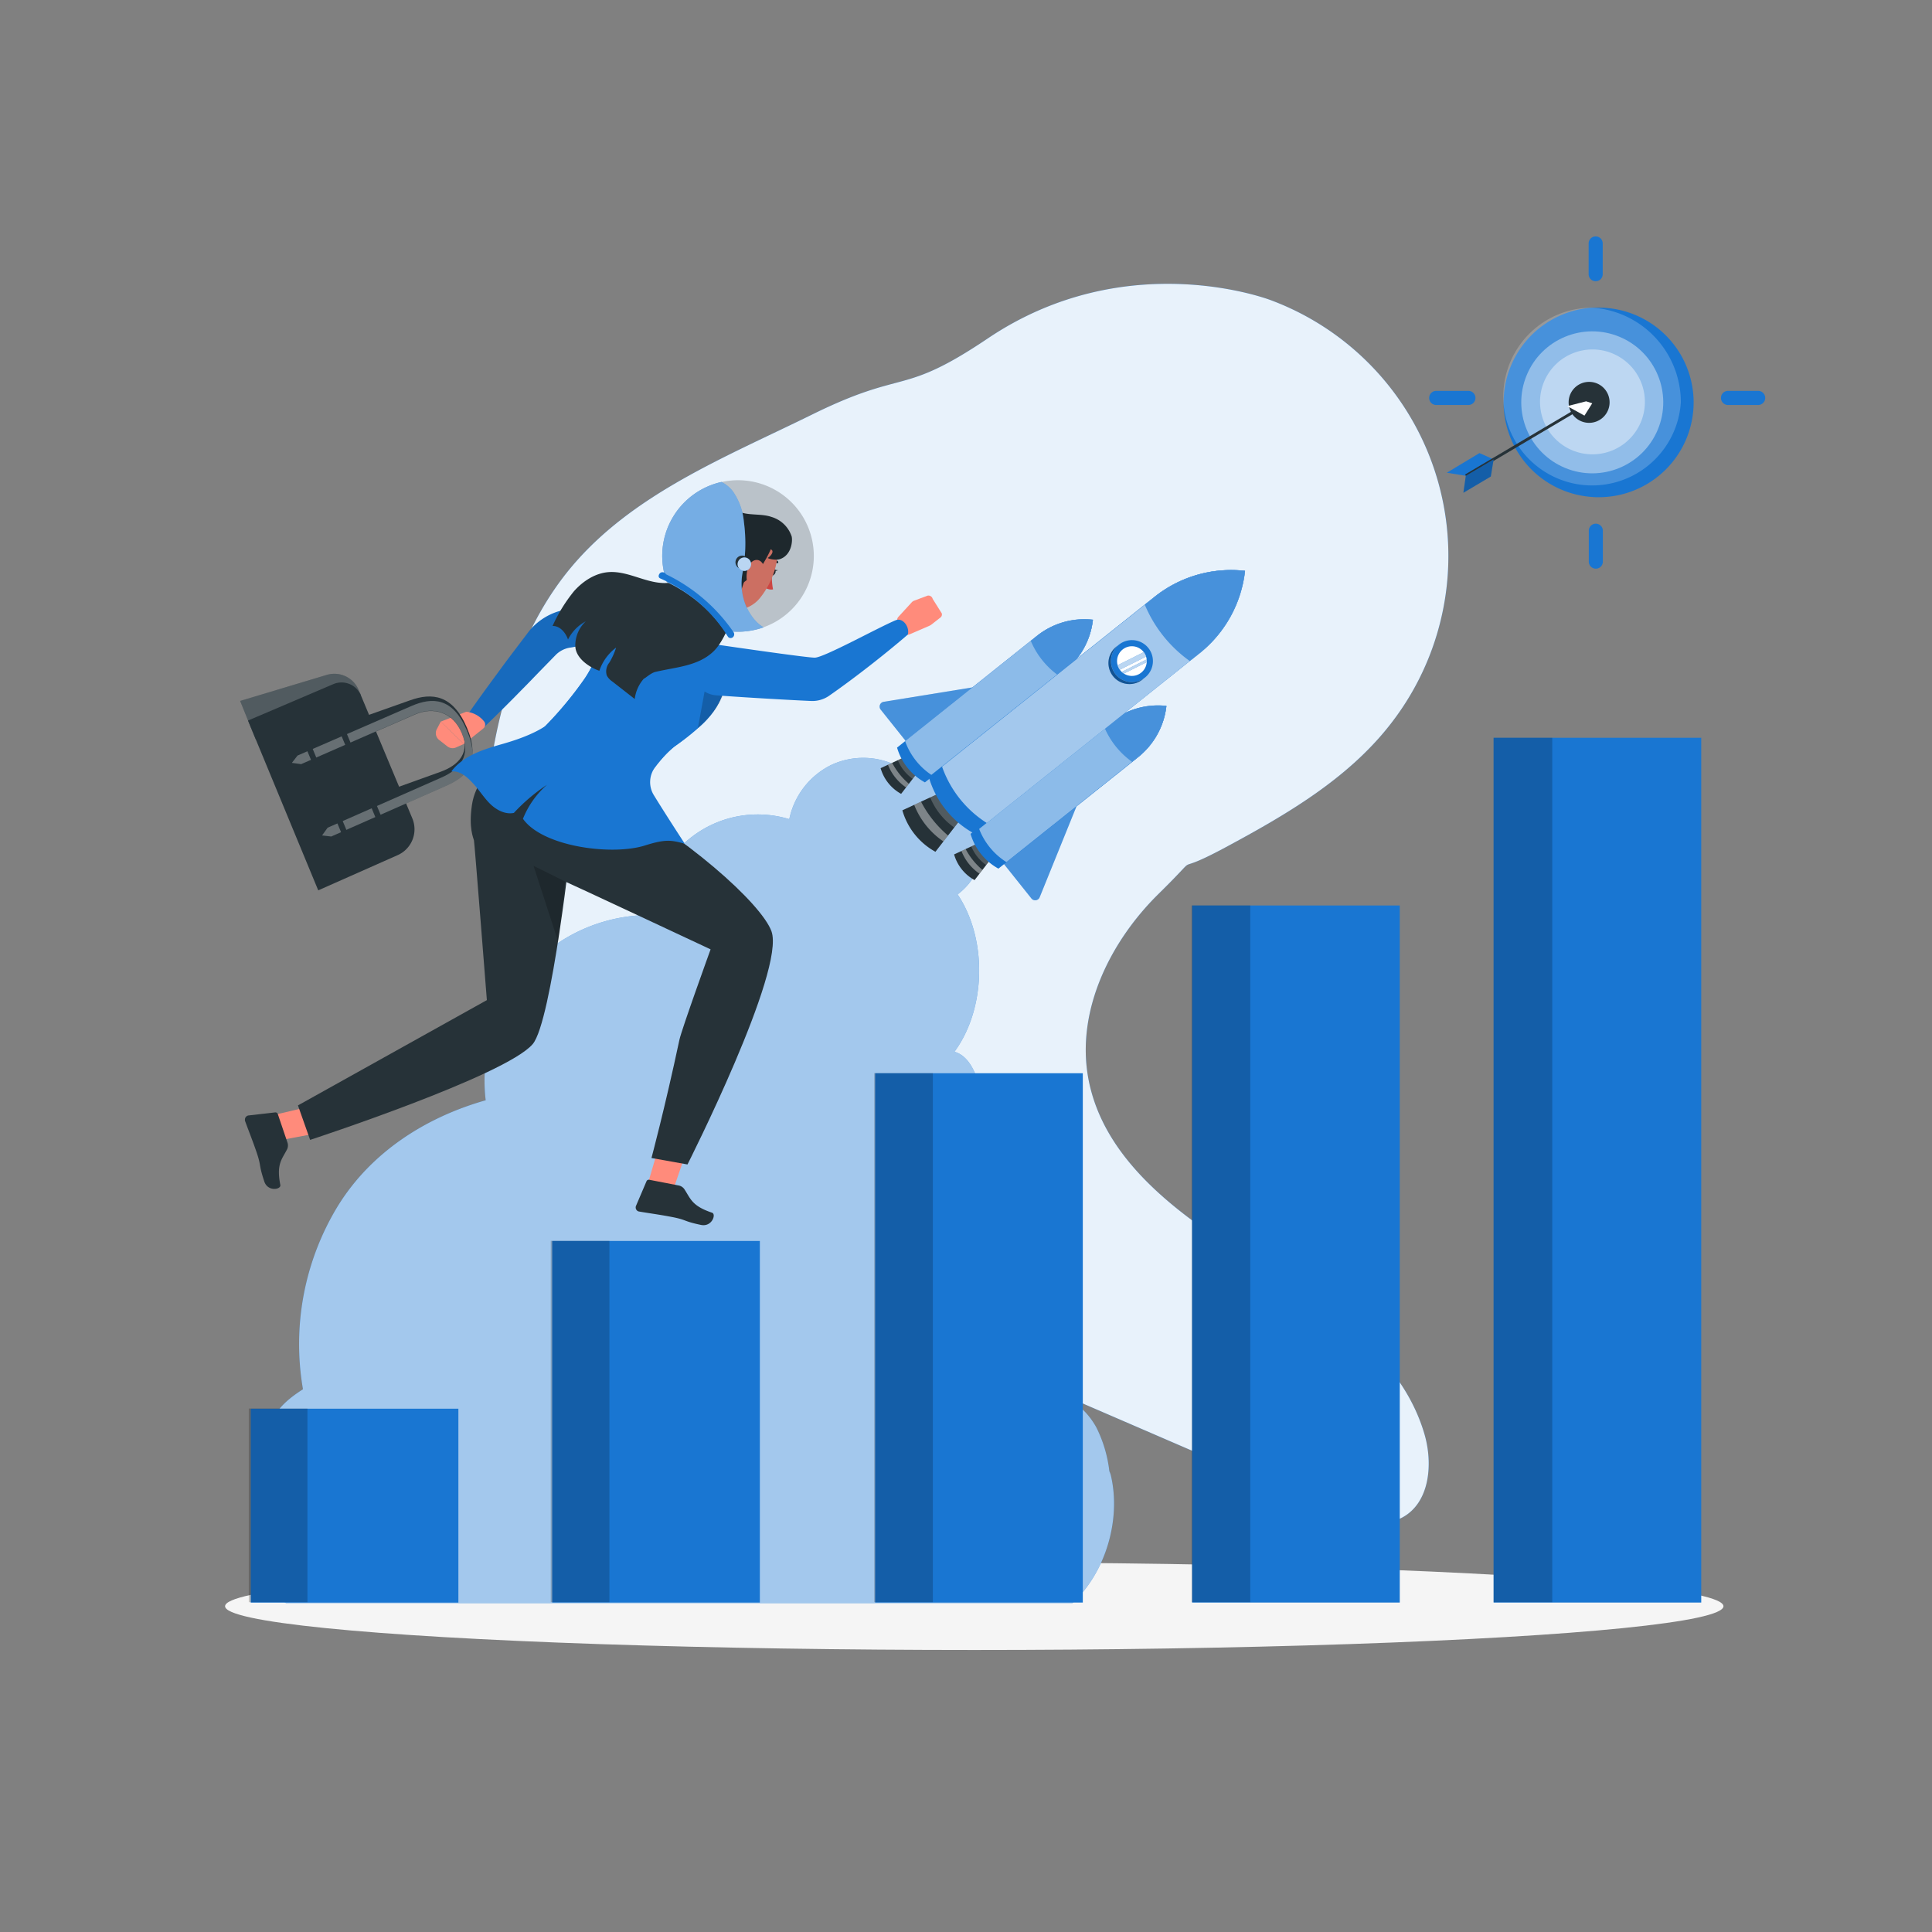 <svg xmlns="http://www.w3.org/2000/svg" viewBox="0 0 500 500"><rect x="0" y="0" width="500" height="500" fill="#808080" stroke="none"/><g id="freepik--background-simple--inject-65"><path d="M328.9,77.69a70.67,70.67,0,0,1,30.73,110c-11,14-26.84,23.2-42.5,31.62s-4.6-.46-17.27,12-21.45,30.43-18.18,47.91c4,21.3,23.74,35.47,42.18,46.86s38.65,24.2,44.77,45c2.29,7.77,1.4,17.85-5.75,21.66-5.92,3.16-13.14.52-19.3-2.14L218.38,336.5c-25.46-11-51.88-22.72-69.66-44-21.42-25.64-26.79-61.75-21.69-94.76,2.82-18.27,8.82-36.53,20.64-50.75,15.92-19.15,40.2-28.72,62.55-39.73,24.35-12,22.89-4.51,45.41-19.67C291.71,63.29,328.9,77.69,328.9,77.69Z" style="fill:#1976D2"></path><g style="opacity:0.9"><path d="M328.9,77.69a70.67,70.67,0,0,1,30.73,110c-11,14-26.84,23.2-42.5,31.62s-4.6-.46-17.27,12-21.45,30.43-18.18,47.91c4,21.3,23.74,35.47,42.18,46.86s38.65,24.2,44.77,45c2.29,7.77,1.4,17.85-5.75,21.66-5.92,3.16-13.14.52-19.3-2.14L218.38,336.5c-25.46-11-51.88-22.72-69.66-44-21.42-25.64-26.79-61.75-21.69-94.76,2.82-18.27,8.82-36.53,20.64-50.75,15.92-19.15,40.2-28.72,62.55-39.73,24.35-12,22.89-4.51,45.41-19.67C291.71,63.29,328.9,77.69,328.9,77.69Z" style="fill:#fff"></path></g></g><g id="freepik--Shadow--inject-65"><rect x="104.56" y="390.89" width="6.33" height="0.25" style="fill:#ebebeb"></rect><ellipse id="freepik--path--inject-65" cx="252.14" cy="415.69" rx="193.89" ry="11.32" style="fill:#f5f5f5"></ellipse></g><g id="freepik--Rocket--inject-65"><path d="M277.56,414.88H74a20.74,20.74,0,0,1-6.25-26.94,11.68,11.68,0,0,1,4-4.46,20.53,20.53,0,0,1-1.92-14c1.06-4.47,4.76-7.5,8.58-9.94a68.66,68.66,0,0,1,9-47.38c8.58-13.94,22.73-23,38.29-27.41a42.87,42.87,0,0,1,42-47.94,29.38,29.38,0,0,1,12.65-21.18A28,28,0,0,1,204.27,212a20.19,20.19,0,0,1,10.8-14,19.54,19.54,0,0,1,17.49.41c8.18-2.32,17.18,2.05,20.89,9.83s1.23,18.1-5.62,23.23c7.73,11.52,7.39,29.56-.82,40.73,4.52,1.22,6.48,7.7,7.15,12.42a67.52,67.52,0,0,1-6.68,40.05c8.34-.4,16.41,5.82,21.38,12.66a26.89,26.89,0,0,1,3.53,24.24c4.84-.3,8.95,3.53,11.33,7.82a33.94,33.94,0,0,1,3.38,11.37,5.68,5.68,0,0,1,.43,1.24C290.12,393.38,286.13,406.91,277.56,414.88Z" style="fill:#1976D2"></path><g style="opacity:0.6"><path d="M277.56,414.88H74a20.74,20.74,0,0,1-6.25-26.94,11.68,11.68,0,0,1,4-4.46,20.53,20.53,0,0,1-1.92-14c1.06-4.47,4.76-7.5,8.58-9.94a68.66,68.66,0,0,1,9-47.38c8.58-13.94,22.73-23,38.29-27.41a42.87,42.87,0,0,1,42-47.94,29.38,29.38,0,0,1,12.65-21.18A28,28,0,0,1,204.27,212a20.19,20.19,0,0,1,10.8-14,19.54,19.54,0,0,1,17.49.41c8.18-2.32,17.18,2.05,20.89,9.83s1.23,18.1-5.62,23.23c7.73,11.52,7.39,29.56-.82,40.73,4.52,1.22,6.48,7.7,7.15,12.42a67.52,67.52,0,0,1-6.68,40.05c8.34-.4,16.41,5.82,21.38,12.66a26.89,26.89,0,0,1,3.53,24.24c4.84-.3,8.95,3.53,11.33,7.82a33.94,33.94,0,0,1,3.38,11.37,5.68,5.68,0,0,1,.43,1.24C290.12,393.38,286.13,406.91,277.56,414.88Z" style="fill:#fff"></path></g><path d="M228.72,181.62l62.91-10.21a1.27,1.27,0,0,1,1.37,1.72L269.07,232.2a1.25,1.25,0,0,1-2.15.31l-39-48.86A1.26,1.26,0,0,1,228.72,181.62Z" style="fill:#1976D2"></path><path d="M228.72,181.62l62.91-10.21a1.27,1.27,0,0,1,1.37,1.72L269.07,232.2a1.25,1.25,0,0,1-2.15.31l-39-48.86A1.26,1.26,0,0,1,228.72,181.62Z" style="fill:#fff;opacity:0.2"></path><path d="M233.21,205.45l3.92-5.07-3.41-4.28-5.82,2.7A11.08,11.08,0,0,0,233.21,205.45Z" style="fill:#263238"></path><path d="M233.72,196.1l-1.37.63a11.12,11.12,0,0,0,3.86,4.84l.92-1.19Z" style="fill:#fff;opacity:0.2"></path><path d="M230.89,197.41l-1.09.51a12.69,12.69,0,0,0,4.69,5.87l.73-.95A18.07,18.07,0,0,1,230.89,197.41Z" style="fill:#fff;opacity:0.4"></path><path d="M239.37,202.48a15,15,0,0,1-7.21-9l36.17-28.86a19.63,19.63,0,0,1,14.51-4.18,19.61,19.61,0,0,1-7.3,13.21Z" style="fill:#1976D2"></path><path d="M268.33,164.59,234.24,191.8a17.61,17.61,0,0,0,7.2,9l34.1-27.21a19.61,19.61,0,0,0,7.3-13.21A19.63,19.63,0,0,0,268.33,164.59Z" style="fill:#1976D2"></path><path d="M268.33,164.59,234.24,191.8a17.61,17.61,0,0,0,7.2,9l34.1-27.21a19.61,19.61,0,0,0,7.3-13.21A19.63,19.63,0,0,0,268.33,164.59Z" style="fill:#fff;opacity:0.5"></path><path d="M268.33,164.59l-1.56,1.25a21,21,0,0,0,7.2,9l1.57-1.25a19.61,19.61,0,0,0,7.3-13.21A19.63,19.63,0,0,0,268.33,164.59Z" style="fill:#1976D2"></path><path d="M268.33,164.59l-1.56,1.25a21,21,0,0,0,7.2,9l1.57-1.25a19.61,19.61,0,0,0,7.3-13.21A19.63,19.63,0,0,0,268.33,164.59Z" style="fill:#fff;opacity:0.2"></path><path d="M252.22,227.77l3.92-5.08-3.41-4.27-5.81,2.7A11.06,11.06,0,0,0,252.22,227.77Z" style="fill:#263238"></path><path d="M252.73,218.42l-1.36.63a11,11,0,0,0,3.86,4.83l.91-1.19Z" style="fill:#fff;opacity:0.2"></path><path d="M249.91,219.73l-1.09.5a12.64,12.64,0,0,0,4.68,5.88l.74-1A17.92,17.92,0,0,1,249.91,219.73Z" style="fill:#fff;opacity:0.4"></path><path d="M258.39,224.8a15.07,15.07,0,0,1-7.21-9l36.17-28.86a19.68,19.68,0,0,1,14.51-4.19,19.73,19.73,0,0,1-7.3,13.22Z" style="fill:#1976D2"></path><path d="M287.35,186.91l-34.1,27.2a17.64,17.64,0,0,0,7.21,9l34.1-27.2a19.73,19.73,0,0,0,7.3-13.22A19.68,19.68,0,0,0,287.35,186.91Z" style="fill:#1976D2"></path><path d="M287.35,186.91l-34.1,27.2a17.64,17.64,0,0,0,7.21,9l34.1-27.2a19.73,19.73,0,0,0,7.3-13.22A19.68,19.68,0,0,0,287.35,186.91Z" style="fill:#fff;opacity:0.5"></path><path d="M287.35,186.91l-1.56,1.24a21,21,0,0,0,7.2,9l1.57-1.25a19.73,19.73,0,0,0,7.3-13.22A19.68,19.68,0,0,0,287.35,186.91Z" style="fill:#1976D2"></path><path d="M287.35,186.91l-1.56,1.24a21,21,0,0,0,7.2,9l1.57-1.25a19.73,19.73,0,0,0,7.3-13.22A19.68,19.68,0,0,0,287.35,186.91Z" style="fill:#fff;opacity:0.2"></path><path d="M242.09,220.44l6.34-8.18-5.51-6.91-9.39,4.36A17.84,17.84,0,0,0,242.09,220.44Z" style="fill:#263238"></path><path d="M242.92,205.35l-2.2,1a17.83,17.83,0,0,0,6.22,7.8l1.49-1.91Z" style="fill:#fff;opacity:0.2"></path><path d="M238.36,207.47l-1.77.82a20.48,20.48,0,0,0,7.57,9.48l1.19-1.54A29,29,0,0,1,238.36,207.47Z" style="fill:#fff;opacity:0.4"></path><path d="M252,215.65a24.3,24.3,0,0,1-11.63-14.58l58.39-46.59a31.77,31.77,0,0,1,23.42-6.75,31.73,31.73,0,0,1-11.78,21.33Z" style="fill:#1976D2"></path><path d="M298.8,154.48l-55,43.92A28.45,28.45,0,0,0,255.39,213l55.05-43.92a31.73,31.73,0,0,0,11.78-21.33A31.77,31.77,0,0,0,298.8,154.48Z" style="fill:#1976D2"></path><path d="M298.8,154.48l-55,43.92A28.45,28.45,0,0,0,255.39,213l55.05-43.92a31.73,31.73,0,0,0,11.78-21.33A31.77,31.77,0,0,0,298.8,154.48Z" style="fill:#fff;opacity:0.6"></path><path d="M298.8,154.48l-2.52,2a33.91,33.91,0,0,0,11.63,14.58l2.53-2a31.73,31.73,0,0,0,11.78-21.33A31.77,31.77,0,0,0,298.8,154.48Z" style="fill:#1976D2"></path><path d="M298.8,154.48l-2.52,2a33.91,33.91,0,0,0,11.63,14.58l2.53-2a31.73,31.73,0,0,0,11.78-21.33A31.77,31.77,0,0,0,298.8,154.48Z" style="fill:#fff;opacity:0.2"></path><path d="M296.33,175.34a5.43,5.43,0,1,1,.86-7.64A5.44,5.44,0,0,1,296.33,175.34Z" style="fill:#1976D2"></path><path d="M288.69,174.48a5.43,5.43,0,0,1,.55-7.36,3.43,3.43,0,0,0-.33.24,5.43,5.43,0,1,0,6.78,8.49l.3-.27A5.43,5.43,0,0,1,288.69,174.48Z" style="fill:#1976D2"></path><path d="M288.69,174.48a5.43,5.43,0,0,1,.55-7.36,3.43,3.43,0,0,0-.33.24,5.43,5.43,0,1,0,6.78,8.49l.3-.27A5.43,5.43,0,0,1,288.69,174.48Z" style="opacity:0.3"></path><path d="M295.33,174.09a3.84,3.84,0,1,1,.61-5.39A3.82,3.82,0,0,1,295.33,174.09Z" style="fill:#fff"></path><path d="M289.83,173.32l6.76-3.39a3.84,3.84,0,0,0-.6-1.15l-6.74,3.37A4,4,0,0,0,289.83,173.32Z" style="fill:#1976D2"></path><path d="M290.88,174.31l5.88-2.94a3.47,3.47,0,0,0,0-.72l-6.43,3.22A4,4,0,0,0,290.88,174.31Z" style="fill:#1976D2"></path><g style="opacity:0.7"><path d="M289.83,173.32l6.76-3.39a3.84,3.84,0,0,0-.6-1.15l-6.74,3.37A4,4,0,0,0,289.83,173.32Z" style="fill:#fff"></path><path d="M290.88,174.31l5.88-2.94a3.47,3.47,0,0,0,0-.72l-6.43,3.22A4,4,0,0,0,290.88,174.31Z" style="fill:#fff"></path></g></g><g id="freepik--Bars--inject-65"><rect x="308.52" y="234.34" width="53.74" height="180.4" style="fill:#1976D2"></rect><rect x="308.39" y="234.32" width="15.18" height="180.32" style="opacity:0.2"></rect><rect x="64.89" y="364.57" width="53.74" height="50.18" style="fill:#1976D2"></rect><rect x="64.39" y="364.52" width="15.18" height="50.13" style="opacity:0.2"></rect><rect x="142.91" y="321.16" width="53.74" height="93.58" style="fill:#1976D2"></rect><rect x="142.54" y="321.12" width="15.18" height="93.53" style="opacity:0.2"></rect><rect x="226.49" y="277.75" width="53.74" height="136.99" style="fill:#1976D2"></rect><rect x="226.24" y="277.72" width="15.18" height="136.93" style="opacity:0.2"></rect><rect x="386.54" y="190.93" width="53.74" height="223.81" style="fill:#1976D2"></rect><rect x="386.54" y="190.93" width="15.18" height="223.72" style="opacity:0.2"></rect></g><g id="freepik--Character--inject-65"><polygon points="171.92 291.84 167.48 306.99 174.02 308.52 179 294.02 171.92 291.84" style="fill:#ff8b7b"></polygon><path d="M175.49,306.77,168,305.32a.64.64,0,0,0-.69.4l-2.69,6.3a1.09,1.09,0,0,0,.49,1.44l.21.07c2.72.47,5.17.77,8.55,1.42,4,.77,2.87,1.09,7.55,2.06,2.81.58,4-2.76,2.87-3.16-5.34-1.79-5.55-3.67-7.24-6.18A2.37,2.37,0,0,0,175.49,306.77Z" style="fill:#263238"></path><polygon points="136.55 192.95 162.36 208.75 135.32 213.49 136.55 192.95" style="fill:#263238"></polygon><path d="M177.92,301.36l-9.32-1.67s3.47-12.92,7.23-30.58c.58-2.72,8.07-23.42,8.07-23.42s-37-17.34-37.59-17.53c-.47-.15-3.5-.38-8.23-4.08-8.8-6.88-6-20.34-6-20.34l23,.55c22.45,12,41.94,29.53,44.57,36.71C203.35,251.11,177.92,301.36,177.92,301.36Z" style="fill:#263238"></path><polygon points="85.57 285.09 70.2 288.71 72.11 295.16 87.17 292.32 85.57 285.09" style="fill:#ff8b7b"></polygon><path d="M74.35,295.56l-2.46-7.26a.66.66,0,0,0-.69-.41l-6.81.78a1.08,1.08,0,0,0-1,1.14.78.78,0,0,0,0,.21c.94,2.6,1.88,4.88,3,8.14,1.31,3.85.48,3,2,7.58.88,2.74,4.39,2.14,4.16.93-1.08-5.52.45-6.63,1.8-9.34A2.36,2.36,0,0,0,74.35,295.56Z" style="fill:#263238"></path><path d="M80.26,295l-3.15-8.92L126,258.83s-3.19-40.71-3.34-41.34-1.4-3.23-.52-9.18c1.63-11,14.69-15.29,14.69-15.29L148,216.59s-5.19,47.78-10.13,53.61C130.92,278.41,80.26,295,80.26,295Z" style="fill:#263238"></path><polygon points="146.31 228.16 138.08 224.08 144.42 243.6 146.31 228.16" style="opacity:0.2"></polygon><path d="M166,164.08c-4.24.91-8.5,1.72-12.76,2.51l-3.2.58-2.85.49a6.77,6.77,0,0,0-3.28,1.74L139.42,174c-1.5,1.56-3,3.12-4.53,4.65-3,3.08-6.1,6.15-9.22,9.17a2.75,2.75,0,0,1-4.16-3.56c2.48-3.55,5-7,7.6-10.52,1.27-1.76,2.57-3.48,3.87-5.2l4-5.27a15.91,15.91,0,0,1,7.53-5.05l3.46-.94,3.12-.82c4.17-1.06,8.33-2.12,12.52-3.08A5.5,5.5,0,0,1,166,164.07Z" style="fill:#1976D2"></path><path d="M166,164.08c-4.24.91-8.5,1.72-12.76,2.51l-3.2.58-2.85.49a6.77,6.77,0,0,0-3.28,1.74L139.42,174c-1.5,1.56-3,3.12-4.53,4.65-3,3.08-6.1,6.15-9.22,9.17a2.75,2.75,0,0,1-4.16-3.56c2.48-3.55,5-7,7.6-10.52,1.27-1.76,2.57-3.48,3.87-5.2l4-5.27a15.91,15.91,0,0,1,7.53-5.05l3.46-.94,3.12-.82c4.17-1.06,8.33-2.12,12.52-3.08A5.5,5.5,0,0,1,166,164.07Z" style="opacity:0.1"></path><path d="M120.66,184.2l-6.6,2.56,6,5.78,5-4a1.31,1.31,0,0,0,.17-1.9A6.71,6.71,0,0,0,120.66,184.2Z" style="fill:#ff8b7b"></path><path d="M114.06,186.76l-1,1.92a2.23,2.23,0,0,0,.58,2.81l2.12,1.66a2.22,2.22,0,0,0,2.27.29l2-.9Z" style="fill:#ff8b7b"></path><path d="M84.42,212.93l-2.43-.4,1.51-1.83,30.41-10.92c4.84-1.74,8-5,5.5-10.92-2.31-5.5-7.51-7.13-12.34-5.41L76.66,194.24l-2.46-.46L75.73,192l30.42-10.77c5.62-2,11-1.54,14.69,7.1s-.38,11.61-6,13.63Z" style="fill:#263238"></path><path d="M93.43,179.93l-.67-1.51a6.81,6.81,0,0,0-8.18-3.76L62.15,181.4l4,9.91Z" style="fill:#263238"></path><path d="M93.43,179.93l-.67-1.51a6.81,6.81,0,0,0-8.18-3.76L62.15,181.4l4,9.91Z" style="fill:#fff;opacity:0.2"></path><path d="M85.72,216.49l-.93-2.23,29.49-13c4.69-2.06,7.71-5.63,5.23-11.52-2.31-5.51-7.39-6.88-12.08-4.84L77.94,197.76,77,195.54l29.49-12.83c5.46-2.37,10.75-2.22,14.39,6.44s-.23,11.93-5.68,14.33Z" style="fill:#263238"></path><path d="M82.36,230.42,64.18,186.48l22-9.39a5.43,5.43,0,0,1,7.21,2.84l13.35,31.94a7.32,7.32,0,0,1-3.83,9.44Z" style="fill:#263238"></path><g style="opacity:0.3"><path d="M85.72,216.49l-2.37-.28,1.44-2,29.49-13c4.69-2.06,7.71-5.63,5.23-11.52-2.31-5.51-7.39-6.88-12.08-4.84L77.94,197.76l-2.4-.33L77,195.54l29.49-12.83c5.46-2.37,10.75-2.22,14.39,6.44s-.23,11.93-5.68,14.33Z" style="fill:#fff"></path></g><polygon points="89.61 193.41 88.09 189.76 89.45 189.16 90.98 192.82 89.61 193.41" style="fill:#263238"></polygon><polygon points="80.75 197.28 79.22 193.61 80.59 193.01 82.12 196.68 80.75 197.28" style="fill:#263238"></polygon><polygon points="97.45 212.21 95.92 208.53 97.28 207.93 98.81 211.6 97.45 212.21" style="fill:#263238"></polygon><polygon points="88.58 216.12 87.05 212.44 88.42 211.83 89.95 215.51 88.58 216.12" style="fill:#263238"></polygon><path d="M200.47,147.39c.29.14.35.61.13,1s-.62.68-.9.54-.34-.61-.13-1.05S200.19,147.24,200.47,147.39Z" style="fill:#263238"></path><path d="M200.27,147.73a1.6,1.6,0,0,0,1.09-.18,1.43,1.43,0,0,1-1.05-.32A.55.55,0,0,1,200.27,147.73Z" style="fill:#263238"></path><path d="M197.78,151.9a2.81,2.81,0,0,0,2.28.64,17.67,17.67,0,0,1-.25-4.76Z" style="fill:#ff5652"></path><path d="M198.89,145.15a2.26,2.26,0,0,1,2,.5h0l.06.07a.29.29,0,0,0,.41-.06.28.28,0,0,0-.06-.4,2.79,2.79,0,0,0-2.49-.7.27.27,0,0,0-.17.1.3.3,0,0,0,0,.41A.32.32,0,0,0,198.89,145.15Z" style="fill:#263238"></path><path d="M178.93,165.59c-6.48-5-4.7-9.28-4.7-9.28,3.39-.36,6.19-3.71,8.19-7.08a9.22,9.22,0,0,0,.47,3.33c.73,2.22,5.34,3.23,5.34,3.23s-.45.57-1,1.42c-1.48,2.09-3.81,5.95-2.42,7.93C184.76,165.14,186.06,171.1,178.93,165.59Z" style="fill:#ff8b7b"></path><path d="M187.92,156.39c-.3.24-.6.48-.89.76a.15.15,0,0,1-.1,0,7.45,7.45,0,0,1-4-4.55,9.06,9.06,0,0,1-.47-3.34c.52-.85,1-1.72,1.38-2.52l4,9.34Z" style="fill:#ff8b7b"></path><path d="M196.66,154.78a8.33,8.33,0,0,1-7.48,3h0a7,7,0,0,1-2.11-.58.15.15,0,0,1-.1,0,7.45,7.45,0,0,1-4-4.55,9.06,9.06,0,0,1-.47-3.34c.11-2.72,1.4-5.43,3.06-9.38a8.15,8.15,0,0,1,13.68-2.34C203.36,142.22,200.18,150.52,196.66,154.78Z" style="fill:#ff8b7b"></path><path d="M188.73,157.6a4.21,4.21,0,0,1-1.55-.39c.6-.85,1.06-1.41,1-1.42l1.23-1.36S188.39,157.33,188.73,157.6Z" style="opacity:0.2"></path><path d="M201.88,144.69c-1.17.42-3.37-.18-3.16-.32.82-.47,1.81-1.83.72-2.2-.18.72-2.61,5.24-3.31,5.46-.38.13-3,3.16-6.61,4.89-2.83,1.38-3.38,2.07-3.38,2.07l-5-2.61c-1.48-1.5-5.05-14.93,2.52-17.49,2.48-.84,4.38-2.94,8.32-1.81,2.43.7,5.28.27,7.67,1.1a7.83,7.83,0,0,1,5.24,5.07C205.16,140.05,204.84,143.65,201.88,144.69Z" style="fill:#263238"></path><path d="M197.32,145.77c1,1.46.17,4-.77,5.32s-2.67,1.59-3.15-.31a6.82,6.82,0,0,1,.39-4.32C194.54,144.84,196.28,144.31,197.32,145.77Z" style="fill:#ff8b7b"></path><g id="freepik--group--inject-65"><path d="M170.56,157.17s3.43-2.29,5.7-2.07,8.08,6.44,8.8,7.66-.13,4.43-.13,4.43Z" style="fill:#1976D2"></path><path d="M170.56,157.17s3.43-2.29,5.7-2.07,8.08,6.44,8.8,7.66-.13,4.43-.13,4.43Z" style="fill:#fff;opacity:0.3"></path><path d="M186.68,167.77a28.39,28.39,0,0,0-2.16-2.38,117.8,117.8,0,0,0-10.72-8.29,29.65,29.65,0,0,0-4.28-2.33,6.77,6.77,0,0,0-8.44,2.34c-5.17,7.64-6.39,13.57-9.83,18.57a97.48,97.48,0,0,1-15.62,17.42l4.28,4.58a62.71,62.71,0,0,0,22.45,11.07h0s7.79-12.44,12.26-15.61C186.83,184.47,186.1,181,188,177.25A8.41,8.41,0,0,0,186.68,167.77Z" style="fill:#1976D2"></path><path d="M188,177.26c-.68,1.33-1,2.65-1.75,4.18a21.54,21.54,0,0,1-5.63,7,66.2,66.2,0,0,1-6,4.71,29,29,0,0,0-5,5.3l0,0a6.43,6.43,0,0,0-.4,7.35c3.17,5.17,8,12.55,8,12.55-3.44-.9-4.84-1.27-10.31.46-8.56,2.7-26.51.32-31.57-6.91a23.25,23.25,0,0,1,6.22-8.8,47.27,47.27,0,0,0-8.57,7.28c-2.26.47-4.55-.77-6.18-2.38s-2.85-3.63-4.42-5.3-3.29-3.25-5.58-3.05c3-4,8.07-5.64,12.84-7,3.56-1,8.1-2.5,11.5-4.75a89.12,89.12,0,0,0,10.13-12.19c3.43-5,4.64-10.93,9.83-18.58a6.76,6.76,0,0,1,8.44-2.34,29.81,29.81,0,0,1,4.28,2.34,120.27,120.27,0,0,1,10.71,8.27,30.09,30.09,0,0,1,2.16,2.39A8.44,8.44,0,0,1,188,177.26Z" style="fill:#1976D2"></path><path d="M235.31,164.21l5.15-2.23a3,3,0,0,0,.6-.35l2.32-1.81a1,1,0,0,0,.35-1.08L241.38,155a1.15,1.15,0,0,0-1.28-.86l-3.48,1.3a1.65,1.65,0,0,0-.68.46l-3.49,3.8a1.27,1.27,0,0,0-.17,1.28l1.54,2.44A1.23,1.23,0,0,0,235.31,164.21Z" style="fill:#ff8b7b"></path><path d="M180.61,188.42l2.22-12.1,4.7,2.53C185.87,183.24,183.92,185.48,180.61,188.42Z" style="opacity:0.2"></path><path d="M214.58,180.06c6.42-4.46,14.48-10.76,20.36-15.83.55-1.94-1.28-4.49-3.14-3.71-4.63,1.94-18.46,9.61-20.9,9.68-1.68.05-19-2.45-24.66-3.27a4.63,4.63,0,0,0-3.23.69c-3.13,2.12-3.93,4.44-3.75,6.48a6.64,6.64,0,0,0,6.21,5.86c7.91.59,19.77,1.25,24.39,1.45A7.62,7.62,0,0,0,214.58,180.06Z" style="fill:#1976D2"></path><path d="M192.87,149.63c-1.82,5.23-4.26,15.21-8.27,19s-9.64,4-15,5.26c-1.29.32-2.94,1.95-2.92,1.69a9.71,9.71,0,0,0-2.41,5.32l-5.83-4.55a4.27,4.27,0,0,1-1.4-1.53,3.58,3.58,0,0,1,.65-3.33,18.19,18.19,0,0,0,1.76-3.89,12.44,12.44,0,0,0-4.34,6c-2.84-1-6.16-3.39-6.22-6.41a8.53,8.53,0,0,1,2.71-6.39,10.79,10.79,0,0,0-4.6,4.71c-.61-1.79-2.1-3.57-4-3.51a41,41,0,0,1,5.55-9c2.34-2.63,5.53-4.7,9-4.94,2.68-.19,5.31.68,7.87,1.49s5.22,1.6,7.88,1.26,5.4-4.42,5.9-7.06C183,141.57,188.34,146.93,192.87,149.63Z" style="fill:#263238"></path></g><path d="M210.59,144.87A19.62,19.62,0,0,1,190,163.46h-.07a19.43,19.43,0,0,1-2.43-.3,38.29,38.29,0,0,0-14.91-12.5,19.1,19.1,0,0,1-.68-2.3,19.61,19.61,0,1,1,38.68-3.49Z" style="opacity:0.2"></path><path d="M197.65,162.34a19.61,19.61,0,0,1-7.64,1.12h-.07a19.14,19.14,0,0,1-2.44-.3,38.22,38.22,0,0,0-14.91-12.5,17.44,17.44,0,0,1-.68-2.3,19.6,19.6,0,0,1,14.81-23.63h0a8.54,8.54,0,0,1,2.94,2.42,16.36,16.36,0,0,1,2.86,7.94,41.18,41.18,0,0,1-.3,12.92,15,15,0,0,0,.82,8.73C195,161.18,197.65,162.34,197.65,162.34Z" style="fill:#1976D2"></path><path d="M197.65,162.34a19.61,19.61,0,0,1-7.64,1.12h-.07a19.14,19.14,0,0,1-2.44-.3,38.22,38.22,0,0,0-14.91-12.5,17.44,17.44,0,0,1-.68-2.3,19.6,19.6,0,0,1,14.81-23.63h0a8.54,8.54,0,0,1,2.94,2.42,16.36,16.36,0,0,1,2.86,7.94,41.18,41.18,0,0,1-.3,12.92,15,15,0,0,0,.82,8.73C195,161.18,197.65,162.34,197.65,162.34Z" style="fill:#fff;opacity:0.4"></path><path d="M189.69,164.9a.89.89,0,0,1-1.28-.09c-.32-.52-.66-1-1-1.54a38.09,38.09,0,0,0-14.72-12.72c-.61-.31-1.22-.59-1.83-.86s-.45-1,0-1.41a1,1,0,0,1,1.17,0,.83.83,0,0,1,.33.34,44.72,44.72,0,0,1,17.49,15,.08.08,0,0,0,0,0A1,1,0,0,1,189.69,164.9Z" style="fill:#1976D2"></path><path d="M193.8,145.52a1.73,1.73,0,1,1-1.73-1.73A1.73,1.73,0,0,1,193.8,145.52Z" style="fill:#263238"></path><path d="M194.38,146a1.74,1.74,0,1,1-1.73-1.73A1.74,1.74,0,0,1,194.38,146Z" style="fill:#1976D2"></path><path d="M194.38,146a1.74,1.74,0,1,1-1.73-1.73A1.74,1.74,0,0,1,194.38,146Z" style="fill:#fff;opacity:0.7"></path></g><g id="freepik--Target--inject-65"><path d="M438.31,104.13a24.55,24.55,0,0,1-24.55,24.55c-.55,0-1.09,0-1.64-.06a24.55,24.55,0,0,1,0-49c.55,0,1.09,0,1.64,0A24.55,24.55,0,0,1,438.31,104.13Z" style="fill:#1976D2"></path><path d="M435,104.13a23,23,0,1,1-22.91-24.5A24.54,24.54,0,0,1,435,104.13Z" style="fill:#fff;opacity:0.2"></path><circle cx="412.07" cy="104.13" r="18.37" transform="translate(158.18 444.98) rotate(-67.5)" style="fill:#fff;opacity:0.4"></circle><circle cx="412.13" cy="103.99" r="13.57" transform="translate(-12.87 97.47) rotate(-13.28)" style="fill:#fff;opacity:0.4"></circle><path d="M416.56,104.13a5.3,5.3,0,1,1-5.3-5.3A5.29,5.29,0,0,1,416.56,104.13Z" style="fill:#263238"></path><polygon points="374.44 122.34 379.35 123.14 386.55 118.89 386.55 118.88 382.88 117.26 374.44 122.34" style="fill:#1976D2"></polygon><rect x="376.99" y="114.13" width="33.98" height="0.73" transform="translate(-3.39 216.6) rotate(-30.62)" style="fill:#263238"></rect><polygon points="378.72 127.53 385.82 123.32 386.55 118.89 379.35 123.14 378.72 127.53" style="fill:#1976D2"></polygon><polygon points="378.72 127.53 385.82 123.32 386.55 118.89 379.35 123.14 378.72 127.53" style="opacity:0.2"></polygon><polygon points="410.49 103.86 405.61 105.11 410.06 107.56 412.07 104.37 410.49 103.86" style="fill:#fff"></polygon><path d="M413,72.78A1.81,1.81,0,0,1,411.14,71v-8a1.82,1.82,0,1,1,3.64,0v8A1.81,1.81,0,0,1,413,72.78Z" style="fill:#1976D2"></path><path d="M413,147.17a1.81,1.81,0,0,1-1.82-1.82v-8a1.82,1.82,0,1,1,3.64,0v8A1.81,1.81,0,0,1,413,147.17Z" style="fill:#1976D2"></path><path d="M379.88,104.81h-8.05a1.83,1.83,0,1,1,0-3.65h8.05a1.83,1.83,0,1,1,0,3.65Z" style="fill:#1976D2"></path><path d="M455.14,104.81h-8.06a1.83,1.83,0,0,1,0-3.65h8.06a1.83,1.83,0,0,1,0,3.65Z" style="fill:#1976D2"></path></g></svg>
